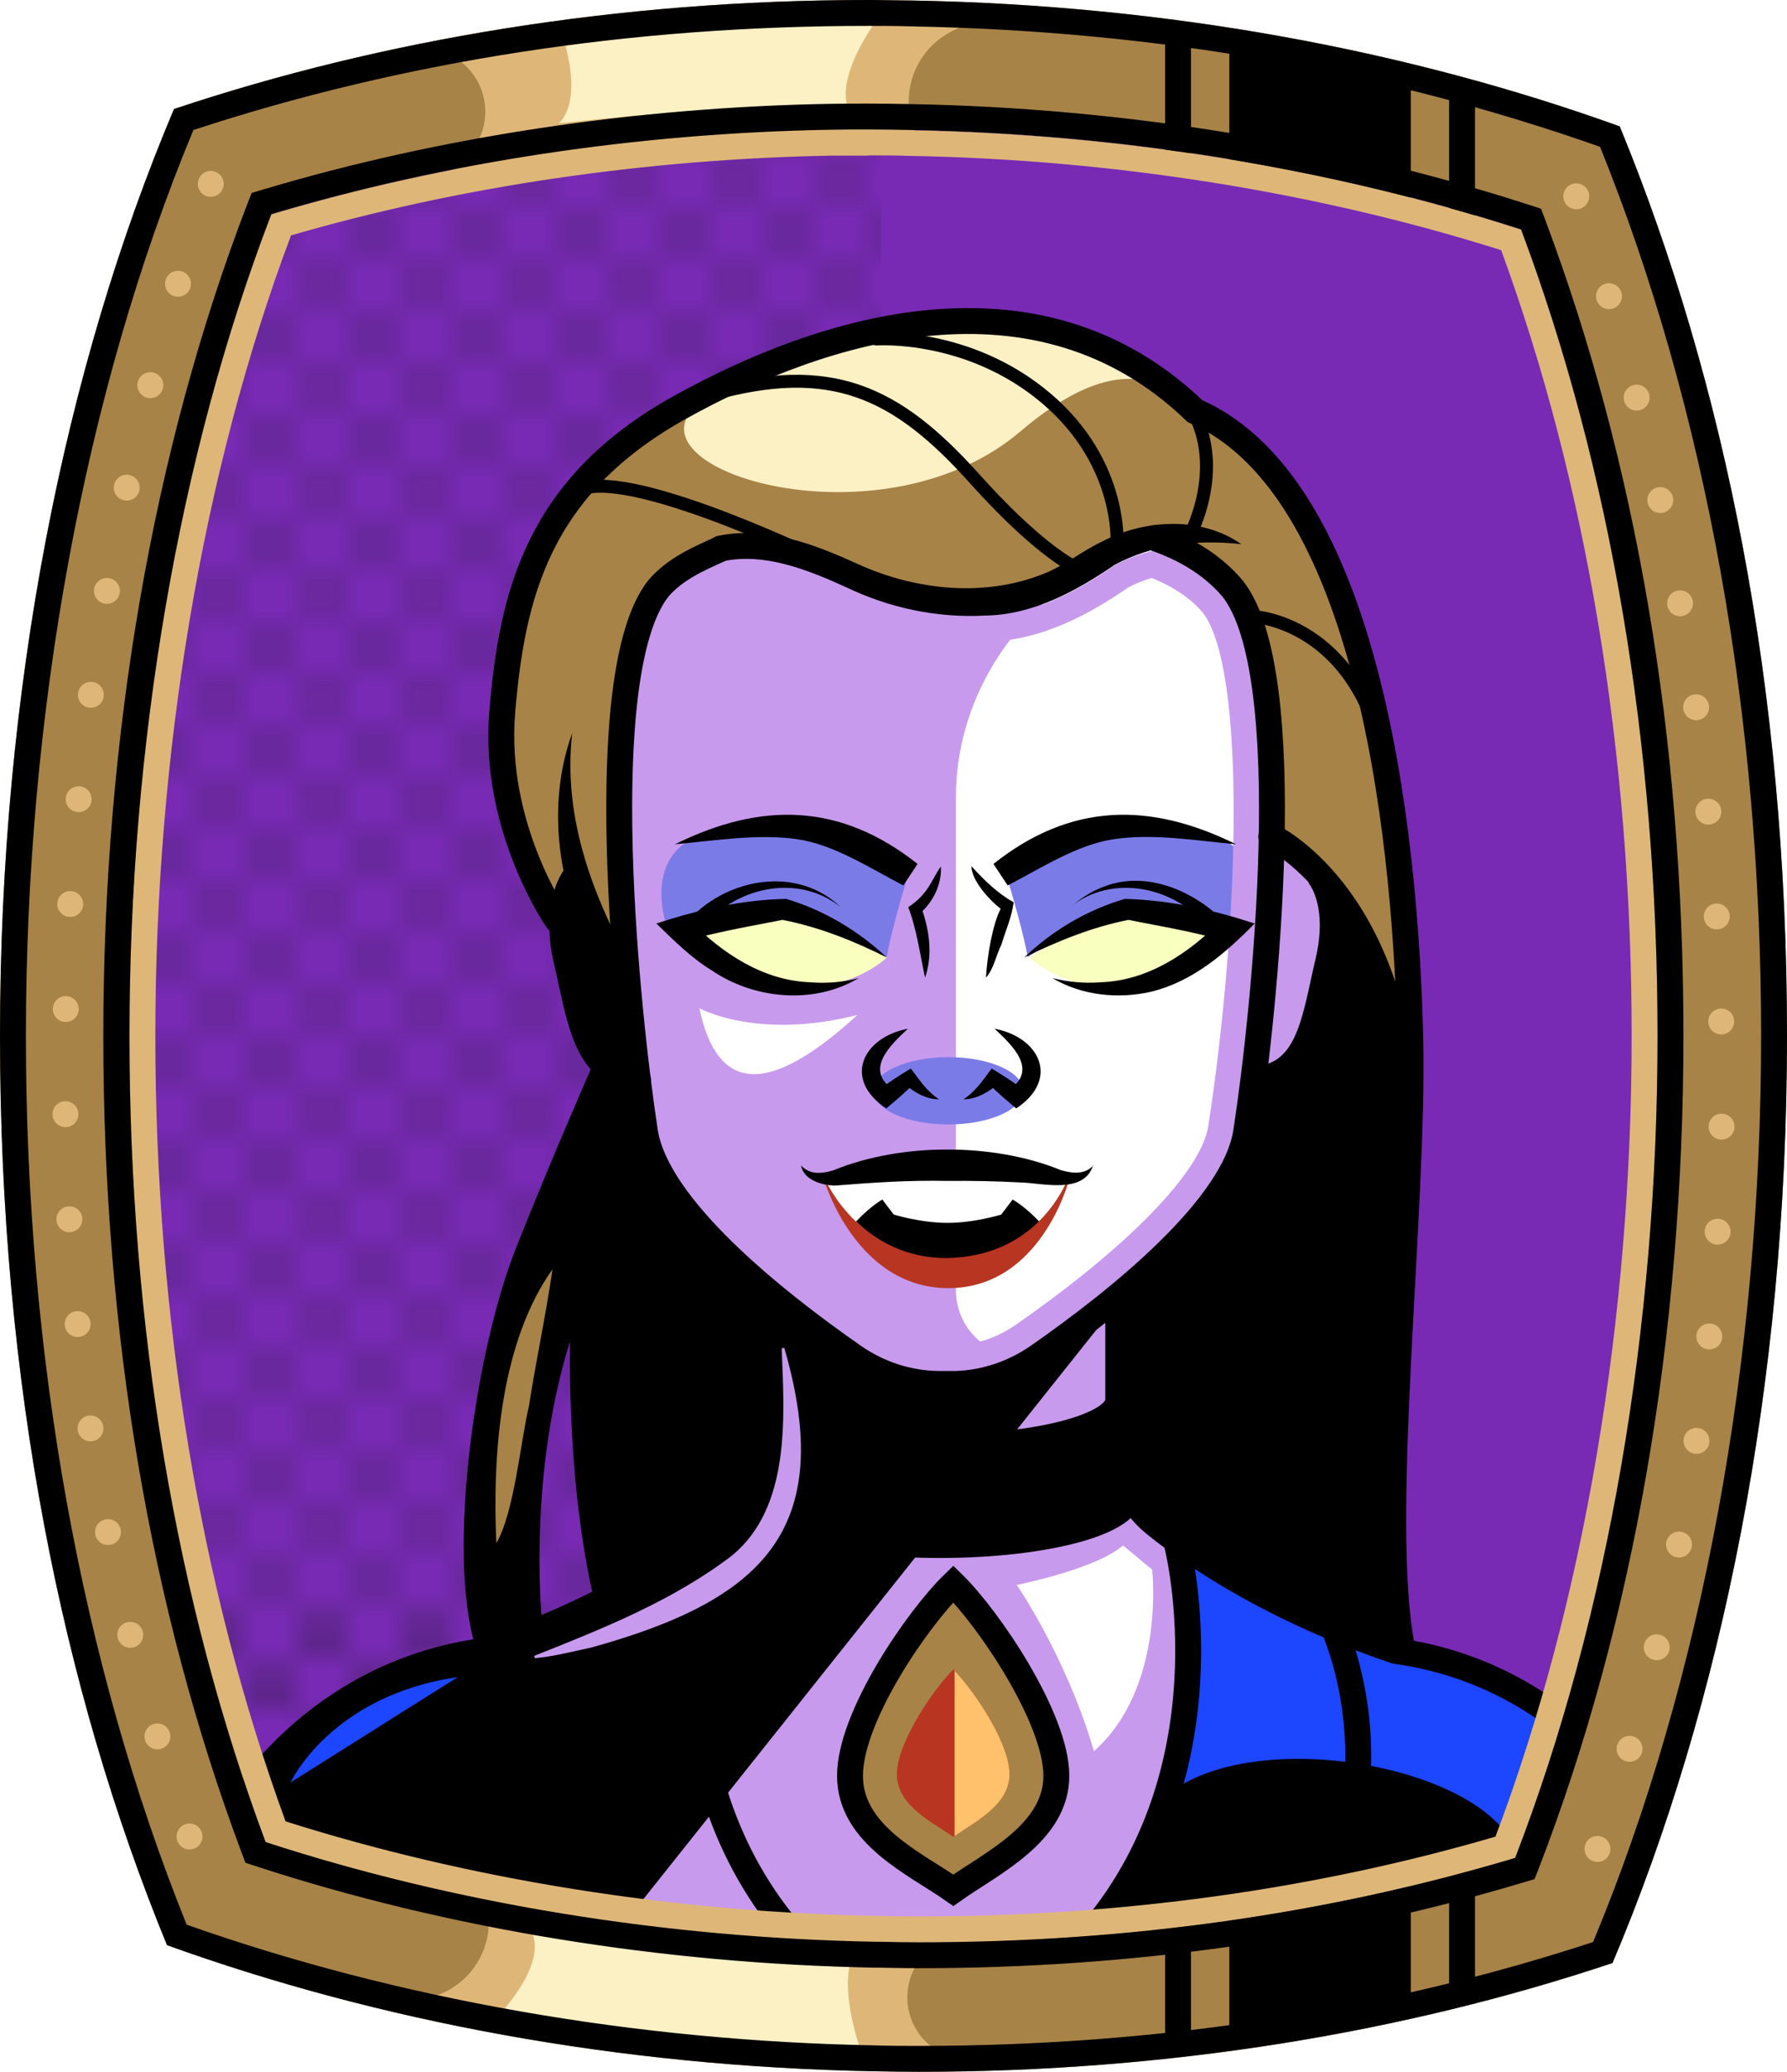 <?xml version="1.0" encoding="UTF-8"?><svg id="Capa_2" xmlns="http://www.w3.org/2000/svg" xmlns:xlink="http://www.w3.org/1999/xlink" viewBox="0 0 69.02 80"><defs><style>.cls-1{fill:#c89aed;}.cls-2{fill:#fff;}.cls-3{fill:#f8ffbf;}.cls-4{fill:#7b7be8;}.cls-5{fill:#a88347;}.cls-6{fill:#782ab5;}.cls-7,.cls-8,.cls-9,.cls-10,.cls-11,.cls-12{fill:none;}.cls-7,.cls-8,.cls-13,.cls-10{stroke:#000;stroke-miterlimit:10;}.cls-8,.cls-9,.cls-13,.cls-10{stroke-linecap:round;}.cls-14{fill:#1c46ff;}.cls-9{stroke:#deb778;stroke-dasharray:0 0 0 4.06;stroke-linejoin:round;}.cls-15{fill:url(#USGS_19_Inundación_de_tierra);}.cls-10{stroke-width:.5px;}.cls-16{fill:#deb778;}.cls-17{fill:#ffc16b;}.cls-12{stroke:#1d1d1b;stroke-dasharray:0 0 2 2;stroke-width:.3px;}.cls-18{fill:#fcf0c5;}.cls-19{fill:#b83521;}</style><pattern id="USGS_19_Inundación_de_tierra" x="0" y="0" width="72" height="72" patternTransform="translate(-236.48 -16135) rotate(-90)" patternUnits="userSpaceOnUse" viewBox="0 0 72 72"><g><rect class="cls-11" width="72" height="72"/><g><line class="cls-12" x1="71" y1="71" x2="144.44" y2="71"/><line class="cls-12" x1="71" y1="67" x2="144.44" y2="67"/><line class="cls-12" x1="71" y1="63" x2="144.44" y2="63"/><line class="cls-12" x1="71" y1="59" x2="144.44" y2="59"/><line class="cls-12" x1="71" y1="55" x2="144.44" y2="55"/><line class="cls-12" x1="71" y1="51" x2="144.44" y2="51"/><line class="cls-12" x1="71" y1="47" x2="144.44" y2="47"/><line class="cls-12" x1="71" y1="43" x2="144.44" y2="43"/><line class="cls-12" x1="71" y1="39" x2="144.44" y2="39"/><line class="cls-12" x1="71" y1="35" x2="144.44" y2="35"/><line class="cls-12" x1="71" y1="31" x2="144.44" y2="31"/><line class="cls-12" x1="71" y1="27" x2="144.44" y2="27"/><line class="cls-12" x1="71" y1="23" x2="144.44" y2="23"/><line class="cls-12" x1="71" y1="19" x2="144.44" y2="19"/><line class="cls-12" x1="71" y1="15" x2="144.44" y2="15"/><line class="cls-12" x1="71" y1="11" x2="144.44" y2="11"/><line class="cls-12" x1="71" y1="7" x2="144.44" y2="7"/><line class="cls-12" x1="71" y1="3" x2="144.44" y2="3"/></g><g><line class="cls-12" x1="-1" y1="71" x2="72.44" y2="71"/><line class="cls-12" x1="-1" y1="67" x2="72.44" y2="67"/><line class="cls-12" x1="-1" y1="63" x2="72.44" y2="63"/><line class="cls-12" x1="-1" y1="59" x2="72.44" y2="59"/><line class="cls-12" x1="-1" y1="55" x2="72.44" y2="55"/><line class="cls-12" x1="-1" y1="51" x2="72.44" y2="51"/><line class="cls-12" x1="-1" y1="47" x2="72.44" y2="47"/><line class="cls-12" x1="-1" y1="43" x2="72.44" y2="43"/><line class="cls-12" x1="-1" y1="39" x2="72.44" y2="39"/><line class="cls-12" x1="-1" y1="35" x2="72.44" y2="35"/><line class="cls-12" x1="-1" y1="31" x2="72.44" y2="31"/><line class="cls-12" x1="-1" y1="27" x2="72.44" y2="27"/><line class="cls-12" x1="-1" y1="23" x2="72.44" y2="23"/><line class="cls-12" x1="-1" y1="19" x2="72.44" y2="19"/><line class="cls-12" x1="-1" y1="15" x2="72.44" y2="15"/><line class="cls-12" x1="-1" y1="11" x2="72.44" y2="11"/><line class="cls-12" x1="-1" y1="7" x2="72.44" y2="7"/><line class="cls-12" x1="-1" y1="3" x2="72.44" y2="3"/><line class="cls-12" x1="1.04" y1="69" x2="74.48" y2="69"/><line class="cls-12" x1="1.04" y1="65" x2="74.48" y2="65"/><line class="cls-12" x1="1.04" y1="61" x2="74.48" y2="61"/><line class="cls-12" x1="1.04" y1="57" x2="74.48" y2="57"/><line class="cls-12" x1="1.04" y1="53" x2="74.48" y2="53"/><line class="cls-12" x1="1.04" y1="49" x2="74.48" y2="49"/><line class="cls-12" x1="1.04" y1="45" x2="74.48" y2="45"/><line class="cls-12" x1="1.04" y1="41" x2="74.48" y2="41"/><line class="cls-12" x1="1.04" y1="37" x2="74.48" y2="37"/><line class="cls-12" x1="1.04" y1="33" x2="74.48" y2="33"/><line class="cls-12" x1="1.04" y1="29" x2="74.48" y2="29"/><line class="cls-12" x1="1.04" y1="25" x2="74.48" y2="25"/><line class="cls-12" x1="1.04" y1="21" x2="74.48" y2="21"/><line class="cls-12" x1="1.04" y1="17" x2="74.48" y2="17"/><line class="cls-12" x1="1.04" y1="13" x2="74.48" y2="13"/><line class="cls-12" x1="1.04" y1="9" x2="74.48" y2="9"/><line class="cls-12" x1="1.04" y1="5" x2="74.48" y2="5"/><line class="cls-12" x1="1.04" y1="1" x2="74.48" y2="1"/></g><g><line class="cls-12" x1="-73" y1="71" x2=".44" y2="71"/><line class="cls-12" x1="-73" y1="67" x2=".44" y2="67"/><line class="cls-12" x1="-73" y1="63" x2=".44" y2="63"/><line class="cls-12" x1="-73" y1="59" x2=".44" y2="59"/><line class="cls-12" x1="-73" y1="55" x2=".44" y2="55"/><line class="cls-12" x1="-73" y1="51" x2=".44" y2="51"/><line class="cls-12" x1="-73" y1="47" x2=".44" y2="47"/><line class="cls-12" x1="-73" y1="43" x2=".44" y2="43"/><line class="cls-12" x1="-73" y1="39" x2=".44" y2="39"/><line class="cls-12" x1="-73" y1="35" x2=".44" y2="35"/><line class="cls-12" x1="-73" y1="31" x2=".44" y2="31"/><line class="cls-12" x1="-73" y1="27" x2=".44" y2="27"/><line class="cls-12" x1="-73" y1="23" x2=".44" y2="23"/><line class="cls-12" x1="-73" y1="19" x2=".44" y2="19"/><line class="cls-12" x1="-73" y1="15" x2=".44" y2="15"/><line class="cls-12" x1="-73" y1="11" x2=".44" y2="11"/><line class="cls-12" x1="-73" y1="7" x2=".44" y2="7"/><line class="cls-12" x1="-73" y1="3" x2=".44" y2="3"/><line class="cls-12" x1="-70.96" y1="69" x2="2.48" y2="69"/><line class="cls-12" x1="-70.96" y1="65" x2="2.48" y2="65"/><line class="cls-12" x1="-70.96" y1="61" x2="2.48" y2="61"/><line class="cls-12" x1="-70.96" y1="57" x2="2.48" y2="57"/><line class="cls-12" x1="-70.96" y1="53" x2="2.48" y2="53"/><line class="cls-12" x1="-70.96" y1="49" x2="2.48" y2="49"/><line class="cls-12" x1="-70.96" y1="45" x2="2.48" y2="45"/><line class="cls-12" x1="-70.96" y1="41" x2="2.48" y2="41"/><line class="cls-12" x1="-70.96" y1="37" x2="2.48" y2="37"/><line class="cls-12" x1="-70.96" y1="33" x2="2.48" y2="33"/><line class="cls-12" x1="-70.96" y1="29" x2="2.48" y2="29"/><line class="cls-12" x1="-70.96" y1="25" x2="2.48" y2="25"/><line class="cls-12" x1="-70.96" y1="21" x2="2.48" y2="21"/><line class="cls-12" x1="-70.96" y1="17" x2="2.48" y2="17"/><line class="cls-12" x1="-70.96" y1="13" x2="2.48" y2="13"/><line class="cls-12" x1="-70.96" y1="9" x2="2.48" y2="9"/><line class="cls-12" x1="-70.96" y1="5" x2="2.48" y2="5"/><line class="cls-12" x1="-70.96" y1="1" x2="2.48" y2="1"/></g></g></pattern></defs><g id="BG"><g><path class="cls-6" d="M64.02,40c0,11.47-1.89,22.39-5.5,31.74-7.2,2.16-14.94,3.26-23.02,3.26-.49,0-.98-.01-1.47-.02h-.17c-8.18-.15-16.29-1.47-23.6-3.85-3.45-9.22-5.26-19.93-5.26-31.13s1.89-22.38,5.48-31.73c6.73-2.01,14.13-3.13,21.6-3.26,.48-.01,.97-.01,1.45-.01,.54,0,1.08,.01,1.63,.02,8.16,.15,16.27,1.47,23.59,3.84,3.46,9.24,5.27,19.95,5.27,31.14Z"/><path class="cls-15" d="M34.03,5.59V74.98h-.17c-8.18-.15-16.29-1.47-23.6-3.85-3.45-9.22-5.26-19.93-5.26-31.13s1.89-22.38,5.48-31.73c6.73-2.01,14.13-3.13,21.6-3.26,.65,.16,1.3,.36,1.95,.58Z"/></g></g><g id="Characters"><g><g><path class="cls-1" d="M54.82,63.75c-.22-.1-.45-.19-.68-.29-1.34-2.22,.14-15.97,.29-18.11,.15-2.15,.52-11.24-1.55-19.44-2.07-8.21-6.28-9.76-6.28-9.76,0,0-2.37-3.62-7.99-3.4-8.2-.22-15.67,3.92-17.29,7.47-1.63,3.55-3.4,10.42,.37,14.78,.01,.06,.01,.12,.02,.18,.15,1.4,.6,3.2,.97,4.48,.26,.95,.48,1.62,.48,1.62,0,0-3.03,7.54-4.13,11.46-1.02,3.62-.41,9.88-.31,10.82,0,.08,0,.12,0,.12,0,0-.37,.22-3.03,.89-1.85,.29-5.77,3.91-5.77,3.91l.3,2.66s5.84,2.96,21.14,3.85,27.35-3.03,27.35-3.03l1.7-5.32s-1.66-1.19-5.6-2.89Zm-34.37-.63s0-.07-.01-.21c-.04-1.38-.16-9.22,2.08-13.4-.6,5.28,.84,11.41,1.02,12.17,0,.05,.02,.08,.02,.08l-3.11,1.36Z"/><path class="cls-2" d="M36.92,49.82V30.8c0-3.62,1.99-6.86,5.05-8.79,.02-.01,.04-.03,.07-.04,2.6-1.89,4.09-.31,4.09-.31,0,0,2.52,.87,2.75,6.84s-.16,13.61-.79,15.81c-.68,2.27-3.95,5.86-7.34,7.76-1.71,.96-3.83-.29-3.83-2.26Z"/><path class="cls-5" d="M29.48,49.48l-.29,8.09s-2.02,2.5-5.65,4.11c-.18-.76-1.62-6.89-1.02-12.17-2.24,4.18-2.12,12.02-2.08,13.4-.94,.37-1.45,.55-1.72,.65-.1-.94-.71-7.2,.31-10.82,1.1-3.92,4.13-11.46,4.13-11.46,0,0-.22-.67-.48-1.62,.42,.91,1,1.66,1.75,1.92,.67,3.43,1.81,5.62,5.05,7.9Z"/><path class="cls-5" d="M54.82,63.75l-.02,.1s-6.19-2.28-8.66-3.8c-2-1.05-2.77-2.48-2.77-2.48l-.19-7.33s4.48-3.71,4.95-5.71c.48-2,.48-2.67,.48-2.67,0,0,2-1.33,2.38-3.23,.57-2.76,.67-3.24,.67-3.24,0,0-.48-2.09-2.38-2.76-.1-6.95-.86-11.42-5.05-12.09-3.9,2.76-7.04,3.33-9.61,2.57s-4-2.38-5.81-2.19-3.52,1.52-4.19,3.24c-.66,1.71-.38,13.23-.38,13.23l-1.81-3.43s-.57,.43-.72,1.22c-.01-.06-.01-.12-.02-.18-3.77-4.36-2-11.23-.37-14.78,1.62-3.55,9.09-7.69,17.29-7.47,5.62-.22,7.99,3.4,7.99,3.4,0,0,4.21,1.55,6.28,9.76,2.07,8.2,1.7,17.29,1.55,19.44-.15,2.14-1.63,15.89-.29,18.11,.23,.1,.46,.19,.68,.29Z"/><path class="cls-3" d="M34.25,36.96s-3.03-1.83-4.02-1.93c-2.77,.31-3.55,1.1-3.55,1.1,0,0,2.04,2.09,4.23,2.04s3.35-1.2,3.35-1.2Z"/><path class="cls-3" d="M39.76,36.96s3.03-1.83,4.02-1.93c2.77,.31,3.55,1.1,3.55,1.1,0,0-2.04,2.09-4.23,2.04s-3.35-1.2-3.35-1.2Z"/><ellipse class="cls-4" cx="36.63" cy="42.12" rx="2.89" ry="1.3"/><path class="cls-4" d="M25.71,35.62s-.86-2.57,1.36-3.38c3.23-.91,7.52,1.21,7.98,1.62-.71,2.37-.8,3.1-.8,3.1,0,0-2.74-1.82-4.02-1.93-2.69,.29-4.51,.6-4.51,.6Z"/><path class="cls-4" d="M48.23,35.62s.86-2.57-1.36-3.38c-3.23-.91-7.52,1.21-7.98,1.62,.71,2.37,.8,3.1,.8,3.1,0,0,2.74-1.82,4.02-1.93,2.69,.29,4.51,.6,4.51,.6Z"/><path d="M22.3,34.32s-.97,.63-.63,2.22,.75,4.28,1.48,4.73,1.31,.57,1.31,.57l-.28-3.99-1.88-3.53Z"/><path d="M42.75,50.84l-18.48,23.22-13.52-2.88-.5-3.38s4.24-3.09,6.69-3.59,9.99-3.09,12.22-6.33c.22-4.89,.43-7.55,.43-7.55,0,0,3.16,2.23,4.31,2.66s5.25,.22,6.33-.5,2.52-1.65,2.52-1.65Z"/><path class="cls-5" d="M36.82,72.99c1.45-1.03,3.98-2.2,3.98-4.42s-2.61-6.07-3.98-7.41c-1.37,1.33-3.99,5.12-3.99,7.41s2.54,3.4,3.99,4.42Z"/><path d="M45.78,59.38s1.19,10.51-3.29,14.61c7.12,.81,16.07-2.48,16.07-2.48l1.46-5.66s-2.86-1.73-6.52-2.05c-5.52-2.32-7.71-4.42-7.71-4.42Z"/><path class="cls-14" d="M45.78,60.19s.65,5.99-.7,9.11c3.45-2.75,12.35-1.08,13.48,2.21,1.13-3.72,1.4-5.34,1.4-5.34,0,0-3.18-2.26-6.25-2.59-4.26-1.89-7.93-3.4-7.93-3.4Z"/><path class="cls-18" d="M46.16,16.37s-1.59-4.1-6.75,.29-14.62,1.71-12.75-.75c3.49-2.97,14.79-6.39,19.5,.45Z"/><path d="M23.68,41.24s-4.64,8.08-4.96,15.53c-.08,5.12,.48,7.44,.48,7.44l1.25-1.1s-.69-9.23,2.35-14.27c-.48,7.2,.8,13.93,.8,13.93l6.72-4-.08-9.05s-4.16-2.56-4.64-4.24-.96-4.32-.96-4.32l-.96,.08Z"/><path d="M51.63,34.84s3.06,4.23,2.79,8.29c-.45,6.39-.46,18.33-.28,20.33-4.23-.52-9.09-3.4-10.17-5.29-.99-4.5-.63-8.38-.63-8.38,0,0,4.72-3.86,4.79-5.26,.07-1.67,.16-2.12,.16-2.12,0,0,1.44-.81,2.07-2.16s1.26-5.4,1.26-5.4Z"/><path class="cls-2" d="M43.38,59.68l1.12,.93s.53,4.56-2.25,7.01c-1.06-3.64-2.98-6.42-2.98-6.42,0,0,3.04-.6,4.1-1.52Z"/><path class="cls-1" d="M44.46,22.31c.86,.34,1.53,.8,1.99,1.34,1.69,2.15,1.43,11.96,.22,19.82-.27,1.76-3.05,4.63-7.43,7.68-.71,.5-1.53,.77-2.35,.8h-.57c-.91-.02-1.77-.29-2.49-.79-4.39-3.06-7.17-5.93-7.43-7.68-1.2-7.88-1.46-17.69,.19-19.78,.38-.46,1.05-.76,1.71-1.05,.17-.03,.36-.04,.54-.04,1.1,0,2.31,.49,3.43,1,1.63,.78,3.43,1.19,5.21,1.19,.21,0,.42,0,.58-.02,2.2-.02,4.11-1.13,5.54-2.11,.26-.13,.54-.25,.87-.35m.04-1.05c-.5,.13-.98,.3-1.43,.54-1.48,1.02-3.17,1.95-5.03,1.97-.19,.01-.38,.02-.57,.02-1.66,0-3.3-.39-4.78-1.1-1.26-.58-2.58-1.1-3.86-1.1-.28,0-.57,.03-.85,.08h-.02c-.79,.36-1.61,.73-2.15,1.37-2.17,2.75-1.4,14.09-.41,20.58,.32,2.08,3.11,5.04,7.85,8.35,.89,.62,1.94,.95,3.04,.97h.59c1.04-.03,2.05-.36,2.93-.98,4.74-3.3,7.52-6.27,7.84-8.34,1-6.48,1.78-17.8-.42-20.59-.64-.76-1.56-1.36-2.73-1.77h0Z"/><path class="cls-2" d="M27.01,38.93s2.23,1.25,6.11,.26c-3.94,3.61-5.52,2.5-6.11-.26Z"/><path class="cls-19" d="M31.84,45.59s1.22,4.15,4.79,4.15,4.65-4.15,4.65-4.15c0,0-1.7-1.41-9.44,0Z"/><path class="cls-8" d="M9.47,69.24c.26-.09,3-4.63,9.18-5.49,4.63-1.56,7.67-3.59,9.29-4.89,.91-.73,1.43-1.82,1.43-2.98v-6.2"/><path class="cls-8" d="M63.09,69.24c-.26-.09-3-4.63-9.18-5.49-4.63-1.56-7.67-3.59-9.29-4.89-.91-.73-1.43-1.82-1.43-2.98v-5.77"/><path class="cls-8" d="M27.84,21.19c-.85,.38-1.77,.78-2.41,1.53-2.6,3.29-1.21,16.47-.52,20.98,.45,2.91,4.93,6.5,8.06,8.68,.98,.68,2.12,1.05,3.31,1.06,.2,0,.4,0,.61,0,1.15-.03,2.26-.41,3.2-1.06,3.13-2.18,7.6-5.77,8.04-8.67,.7-4.51,2.08-17.69-.52-20.98-.81-.96-1.9-1.57-3-1.95"/><path d="M47.93,21.01c-1.78-.19-3.42,.03-4.86,.79-1.48,1.01-3.17,1.95-5.03,1.97-1.86,.1-3.7-.3-5.35-1.09-1.55-.71-3.2-1.34-4.75-1.01-.27,.06-.54-.12-.59-.39-.06-.27,.12-.54,.39-.59,1.88-.39,3.72,.33,5.37,1.08,2.25,1.03,4.93,1.31,7.24,.37,.81-.33,1.45-.87,2.26-1.25,1.66-.86,3.82-.94,5.33,.12h0Z"/><path class="cls-8" d="M21.54,35.55s-2.52-3.58-2.14-8.08,1.37-8.69,6.86-11.74,13.8-5.72,19.9,.15c7.02,3.05,8.16,17.62,8.31,24.25s-1.3,18.65-.31,23.53"/><path class="cls-8" d="M23.37,41.27s-1.45,3.28-2.97,7.09-2.67,11.59-1.53,15.18"/><path class="cls-8" d="M20.47,63.08s-.93-7.94,2.14-14.11c-.46,8.08,.84,12.73,.84,12.73"/><path d="M22.1,28.31c-.38,3.3,.84,6.47,2.47,9.28,.15,.24,.06,.56-.19,.7-.22,.12-.5,.05-.64-.15-2.02-2.74-2.81-6.61-1.64-9.83h0Z"/><path class="cls-8" d="M22.18,33.9s-.81,1.03-.29,3.23,.7,4.33,2.75,4.55"/><path class="cls-8" d="M51.01,33.9s.81,1.03,.29,3.23-.7,4.33-2.75,4.55"/><path class="cls-8" d="M49.1,32.3s4.67,2.15,5.19,10.47"/><path d="M26.07,32.6c3.34-1.65,6.39-1.6,9.37,.76,0,0-.55,.83-.55,.83-1.3-.67-2.69-1.59-4.13-1.79-1.52-.21-3.13,.06-4.69,.2h0Z"/><path d="M34.25,36.97c-1.28-.64-2.63-1.18-4.03-1.45-.66,.14-2.7,.48-3.79,.84,0,0,.22-.81,.22-.81,1.25,1.26,2.82,2.32,4.66,2.38,.61,.05,1.23,0,1.85-.16-1.72,1.03-4.03,.82-5.67-.3-.78-.47-1.48-1.17-2.14-1.81,1.63-.53,3.3-.92,5.02-.95,1.46,.44,2.78,1.23,3.88,2.26h0Z"/><path d="M35.07,39.72c-.72,.67-1.65,1.57-.62,2.32,0,0-.45,0-.45,0,.37-.28,.78-.54,1.18-.78,.32,.42,.6,.87,1.09,1.19-.52,0-.99-.29-1.38-.63,0,0,.39,.04,.39,.04-.33,.34-.69,.64-1.05,.94-1.69-1.12-.92-2.75,.85-3.08h0Z"/><path d="M38.4,39.72c1.77,.33,2.54,1.96,.85,3.08-.36-.3-.72-.6-1.05-.94,0,0,.39-.04,.39-.04-.39,.34-.86,.63-1.38,.63,.49-.32,.77-.77,1.09-1.19,.4,.24,.81,.5,1.18,.78,0,0-.45,0-.45,0,1.03-.75,.1-1.65-.62-2.32h0Z"/><path d="M36.34,33.46c.04,.76-.36,1.48-.96,1.94,0,0,.16-.48,.16-.48,.34,.9,.51,1.9,.19,2.83-.18-.81-.32-1.86-.65-2.72,.8-.53,.89-1.06,1.26-1.57h0Z"/><path d="M26.83,35.29c1.54-1.44,4.04-1.79,5.63-.27-1.61-1.28-3.93-.79-5.22,.67,0,0-.41-.4-.41-.4h0Z"/><path d="M47.74,32.6c-1.55-.14-3.17-.42-4.69-.2-1.43,.2-2.83,1.12-4.13,1.79,0,0-.55-.83-.55-.83,2.97-2.36,6.03-2.41,9.37-.76h0Z"/><path d="M39.56,36.97c1.09-1.04,2.42-1.83,3.88-2.26,1.72,.04,3.39,.42,5.02,.95-1.13,1.15-2.38,2.23-3.98,2.63-1.29,.3-2.7,.15-3.83-.52,.62,.15,1.24,.21,1.85,.16,1.84-.06,3.41-1.12,4.66-2.38,0,0,.22,.81,.22,.81-1.08-.36-3.14-.7-3.79-.84-1.39,.27-2.74,.82-4.03,1.45h0Z"/><path d="M37.52,33.45c.51,.55,1,1.04,1.63,1.39-.07,.57-.31,1.09-.47,1.63-.2,.39-.3,.96-.6,1.28,.05-.84,.26-2.07,.57-2.66-.47-.36-1.13-1.11-1.13-1.64h0Z"/><path d="M46.56,35.69c-1.29-1.46-3.61-1.95-5.22-.67,.39-.31,.8-.61,1.29-.78,1.49-.59,3.18,.03,4.34,1.05,0,0-.41,.4-.41,.4h0Z"/><path d="M41.21,45.61c-.19,.41-.52,1-1.08,1.55-.74,.73-1.86,1.38-3.55,1.42-1.62,0-2.76-.69-3.51-1.42-.82-.78-1.17-1.59-1.17-1.59,.12-.04,.25-.09,.36-.13,.02,0,.04,0,.06-.02,3.4-1.17,6.07-.64,8.13-.04,.26,.08,.51,.14,.75,.22Z"/><path class="cls-2" d="M41.21,45.61c-.19,.41-.52,1-1.08,1.55-.59-.62-1.02-.84-1.02-.84l-.44,.58s-1.03,.32-2.07,.32-2.08-.32-2.08-.32l-.44-.58s-.42,.22-1.02,.85c-.82-.78-1.17-1.59-1.17-1.59,.12-.04,.25-.09,.36-.13,.02,0,.04,0,.06-.02,3.05-.8,6.5-.35,8.13-.04,.26,.08,.51,.14,.75,.22Z"/><path d="M42.22,44.99c-.34,1.14-1.97,.69-2.79,.67-.94-.05-1.9-.07-2.85-.06-1.5-.03-2.82,.06-4.33,.18-.51-.01-1.22-.22-1.31-.78,.35,.39,.84,.31,1.25,.19,1.33-.55,2.94-.81,4.4-.8,1.46-.01,3.07,.25,4.4,.8,.41,.11,.91,.19,1.25-.2h0Z"/><path class="cls-13" d="M28.99,57.72c0,1.07,3.27,1.94,7.31,1.94s7.31-.87,7.31-1.94l-.42-3.67c0,1.01-3.09,1.83-6.89,1.83s-6.89-.82-6.89-1.83l-.42,3.67Z"/><path class="cls-8" d="M21.05,63.19s-2.36,5.57,.92,10.83"/><path class="cls-8" d="M27.22,59.68s-2.29,9,3.81,15.48"/><path class="cls-8" d="M51.64,63.19s2.36,5.57-.92,10.83"/><path class="cls-8" d="M45.47,59.68s2.29,9-3.81,15.48"/><path class="cls-19" d="M38.99,68.51c0,1.19-1.33,1.83-2.12,2.39-.02,.01-.03,.02-.05,.03-.79-.56-2.18-1.2-2.18-2.42s1.43-3.31,2.18-4.04l.05,.05c.76,.78,2.12,2.78,2.12,3.99Z"/><path class="cls-8" d="M36.82,72.99c1.45-1.03,3.98-2.2,3.98-4.42s-2.61-6.07-3.98-7.41c-1.37,1.33-3.99,5.12-3.99,7.41s2.54,3.4,3.99,4.42Z"/><path class="cls-10" d="M31.92,21.72s-7.29-3.56-9.42-2.85"/><path class="cls-10" d="M41.97,22.1s-1.34-.29-4.35-3.64-5.53-4.52-10.17-3.22"/><path class="cls-10" d="M43.14,21.13s.29-3.18-2.72-5.74-6.57-2.3-6.57-2.3"/><path class="cls-10" d="M45.87,20.84s1.55-2.68,.13-5.11"/><path class="cls-10" d="M48.42,23.81s3.98,.17,5.07,5.65"/></g><path class="cls-14" d="M11.22,68.83s1.55-3.36,6.46-4.07"/><path class="cls-5" d="M19.17,59.59c-.16-3.51,.18-7.78,2.17-10.58-.27,1.85-.63,3.48-.91,5.28-.32,1.35-.57,4.13-1.26,5.3h0Z"/><path class="cls-1" d="M30.29,52.04c2.06,7.09-.92,9.77-7.46,11.58-.72,.15-1.43,.34-2.17,.41l-.03-.09c2.65-1.05,5.38-2.14,7.65-3.88,2.26-1.87,2.02-5.33,1.91-8,0,0,.1-.01,.1-.01h0Z"/><path class="cls-17" d="M38.99,68.51c0,1.19-1.33,1.83-2.12,2.39v-6.38c.76,.78,2.12,2.78,2.12,3.99Z"/></g></g><g id="Frame"><path class="cls-5" d="M62.56,4.88C54.4,1.94,45.12,.2,35.25,.02c-.57-.01-1.15-.02-1.72-.02C23.88,0,14.77,1.52,6.72,4.21,2.49,14.22,0,26.6,0,40s2.39,25.22,6.45,35.11c8.16,2.94,17.45,4.69,27.32,4.87,.58,.01,1.15,.02,1.73,.02,9.63,0,18.73-1.51,26.78-4.2,4.24-10.01,6.74-22.39,6.74-35.8s-2.4-25.24-6.46-35.12Zm-4.04,66.86c-7.2,2.16-14.94,3.26-23.02,3.26-.49,0-.98-.01-1.47-.02h-.17c-8.18-.15-16.29-1.47-23.6-3.85-3.45-9.22-5.26-19.93-5.26-31.13s1.89-22.38,5.48-31.73c6.73-2.01,14.13-3.13,21.6-3.26,.48-.01,.97-.01,1.45-.01,.54,0,1.08,.01,1.63,.02,8.16,.15,16.27,1.47,23.59,3.84,3.46,9.24,5.27,19.95,5.27,31.14s-1.89,22.39-5.5,31.74Z"/><path class="cls-16" d="M17.21,2.06h0c1.63,.63,2.06,2.75,.81,3.97l-1.26,1.22s8.35-2.37,18.84-1.69h0c-1-1.49-.45-3.52,1.14-4.34l1-.51S28.26-.43,17.21,2.06Z"/><path class="cls-18" d="M21.81,1.66s.7,2.18-.22,3.1c3.77-.41,7.98-.74,11.12-.74-.33-1.33,1.26-3.4,1.26-3.4,0,0-6.17-.26-12.16,1.03Z"/><path class="cls-16" d="M36.25,79.21h0c-1.52-.87-1.62-3.03-.2-4.04l1.43-1.02s-8.61,1.07-18.88-1.19h0c.76,1.63-.09,3.55-1.79,4.11l-1.07,.36s9.19,2.56,20.5,1.78Z"/><path class="cls-18" d="M19.28,77.8s1.76-1.83,1.3-3.09c4.43,.69,9.11,1.14,12.25,1.14-.33,1.33,.44,3.4,.44,3.4,0,0-8-.16-13.99-1.45Z"/><polygon points="47.48 1.77 47.48 6.73 54.49 8.44 54.49 2.62 47.48 1.77"/><line class="cls-7" x1="45.5" y1="1.23" x2="45.5" y2="6.29"/><line class="cls-7" x1="56.47" y1="3.67" x2="56.47" y2="8.73"/><polygon points="47.48 78.74 47.48 73.78 54.49 72.07 54.49 77.88 47.48 78.74"/><line class="cls-7" x1="45.5" y1="79.28" x2="45.5" y2="74.21"/><line class="cls-7" x1="56.47" y1="76.84" x2="56.47" y2="71.77"/><path d="M33.53,1c.56,0,1.14,0,1.7,.02,9.39,.17,18.33,1.74,26.57,4.65,4.07,10.08,6.22,21.94,6.22,34.33s-2.24,24.79-6.49,34.99c-8.12,2.66-16.87,4.01-26.03,4.01-.56,0-1.12,0-1.71-.02-9.25-.17-18.42-1.78-26.58-4.66C3.15,64.25,1,52.39,1,40S3.23,15.21,7.47,5.02C15.6,2.35,24.37,1,33.53,1m0-1C23.88,0,14.77,1.52,6.72,4.21,2.49,14.22,0,26.6,0,40s2.39,25.22,6.45,35.11c8.16,2.94,17.45,4.69,27.32,4.87,.58,.01,1.15,.02,1.73,.02,9.63,0,18.73-1.51,26.78-4.2,4.24-10.01,6.74-22.39,6.74-35.8s-2.4-25.24-6.46-35.12C54.4,1.94,45.12,.2,35.25,.02c-.57,0-1.15-.02-1.72-.02h0Z"/><path class="cls-16" d="M33.53,6c.52,0,1.04,0,1.61,.02,7.87,.14,15.75,1.4,22.84,3.64,3.3,9,5.04,19.47,5.04,30.34s-1.82,21.82-5.26,30.92c-6.98,2.04-14.47,3.08-22.26,3.08-.48,0-.97,0-1.47-.02h-.15c-7.89-.14-15.78-1.41-22.85-3.65-3.29-8.99-5.03-19.46-5.03-30.33s1.81-21.79,5.24-30.91c6.5-1.89,13.7-2.95,20.86-3.08,.47,0,.96,0,1.43,0m0-1c-.48,0-.97,0-1.45,.01-7.47,.13-14.87,1.25-21.6,3.26-3.59,9.35-5.48,20.26-5.48,31.73s1.81,21.91,5.26,31.13c7.31,2.38,15.42,3.7,23.6,3.85h.17c.49,.01,.98,.02,1.47,.02,8.08,0,15.82-1.1,23.02-3.26,3.61-9.35,5.5-20.27,5.5-31.74s-1.81-21.9-5.27-31.14c-7.32-2.37-15.43-3.69-23.59-3.84-.55,0-1.09-.02-1.63-.02h0Z"/><path d="M33.53,5c.54,0,1.08,.01,1.63,.02,8.16,.15,16.27,1.47,23.59,3.84,3.46,9.24,5.27,19.95,5.27,31.14s-1.89,22.39-5.5,31.74c-7.2,2.16-14.94,3.26-23.02,3.26-.49,0-.98-.01-1.47-.02h-.17c-8.18-.15-16.29-1.47-23.6-3.85-3.45-9.22-5.26-19.93-5.26-31.13s1.89-22.38,5.48-31.73c6.73-2.01,14.13-3.13,21.6-3.26,.48-.01,.97-.01,1.45-.01m0-1c-.49,0-.98,0-1.47,.01-7.51,.13-15.07,1.27-21.87,3.3l-.47,.14-.18,.46c-3.63,9.45-5.55,20.55-5.55,32.09s1.84,22.17,5.32,31.48l.17,.45,.46,.15c7.37,2.4,15.63,3.75,23.89,3.9h.19c.48,.01,.97,.02,1.47,.02,8.16,0,16-1.11,23.31-3.3l.47-.14,.18-.46c3.64-9.43,5.57-20.53,5.57-32.1s-1.84-22.17-5.33-31.49l-.17-.45-.46-.15c-7.39-2.39-15.65-3.74-23.88-3.89-.58-.01-1.12-.02-1.65-.02h0Z"/><path class="cls-9" d="M8.14,7.1s-12.66,32.94,0,66.06"/><path class="cls-9" d="M60.88,7.58s12.66,32.94,0,66.06"/></g></svg>